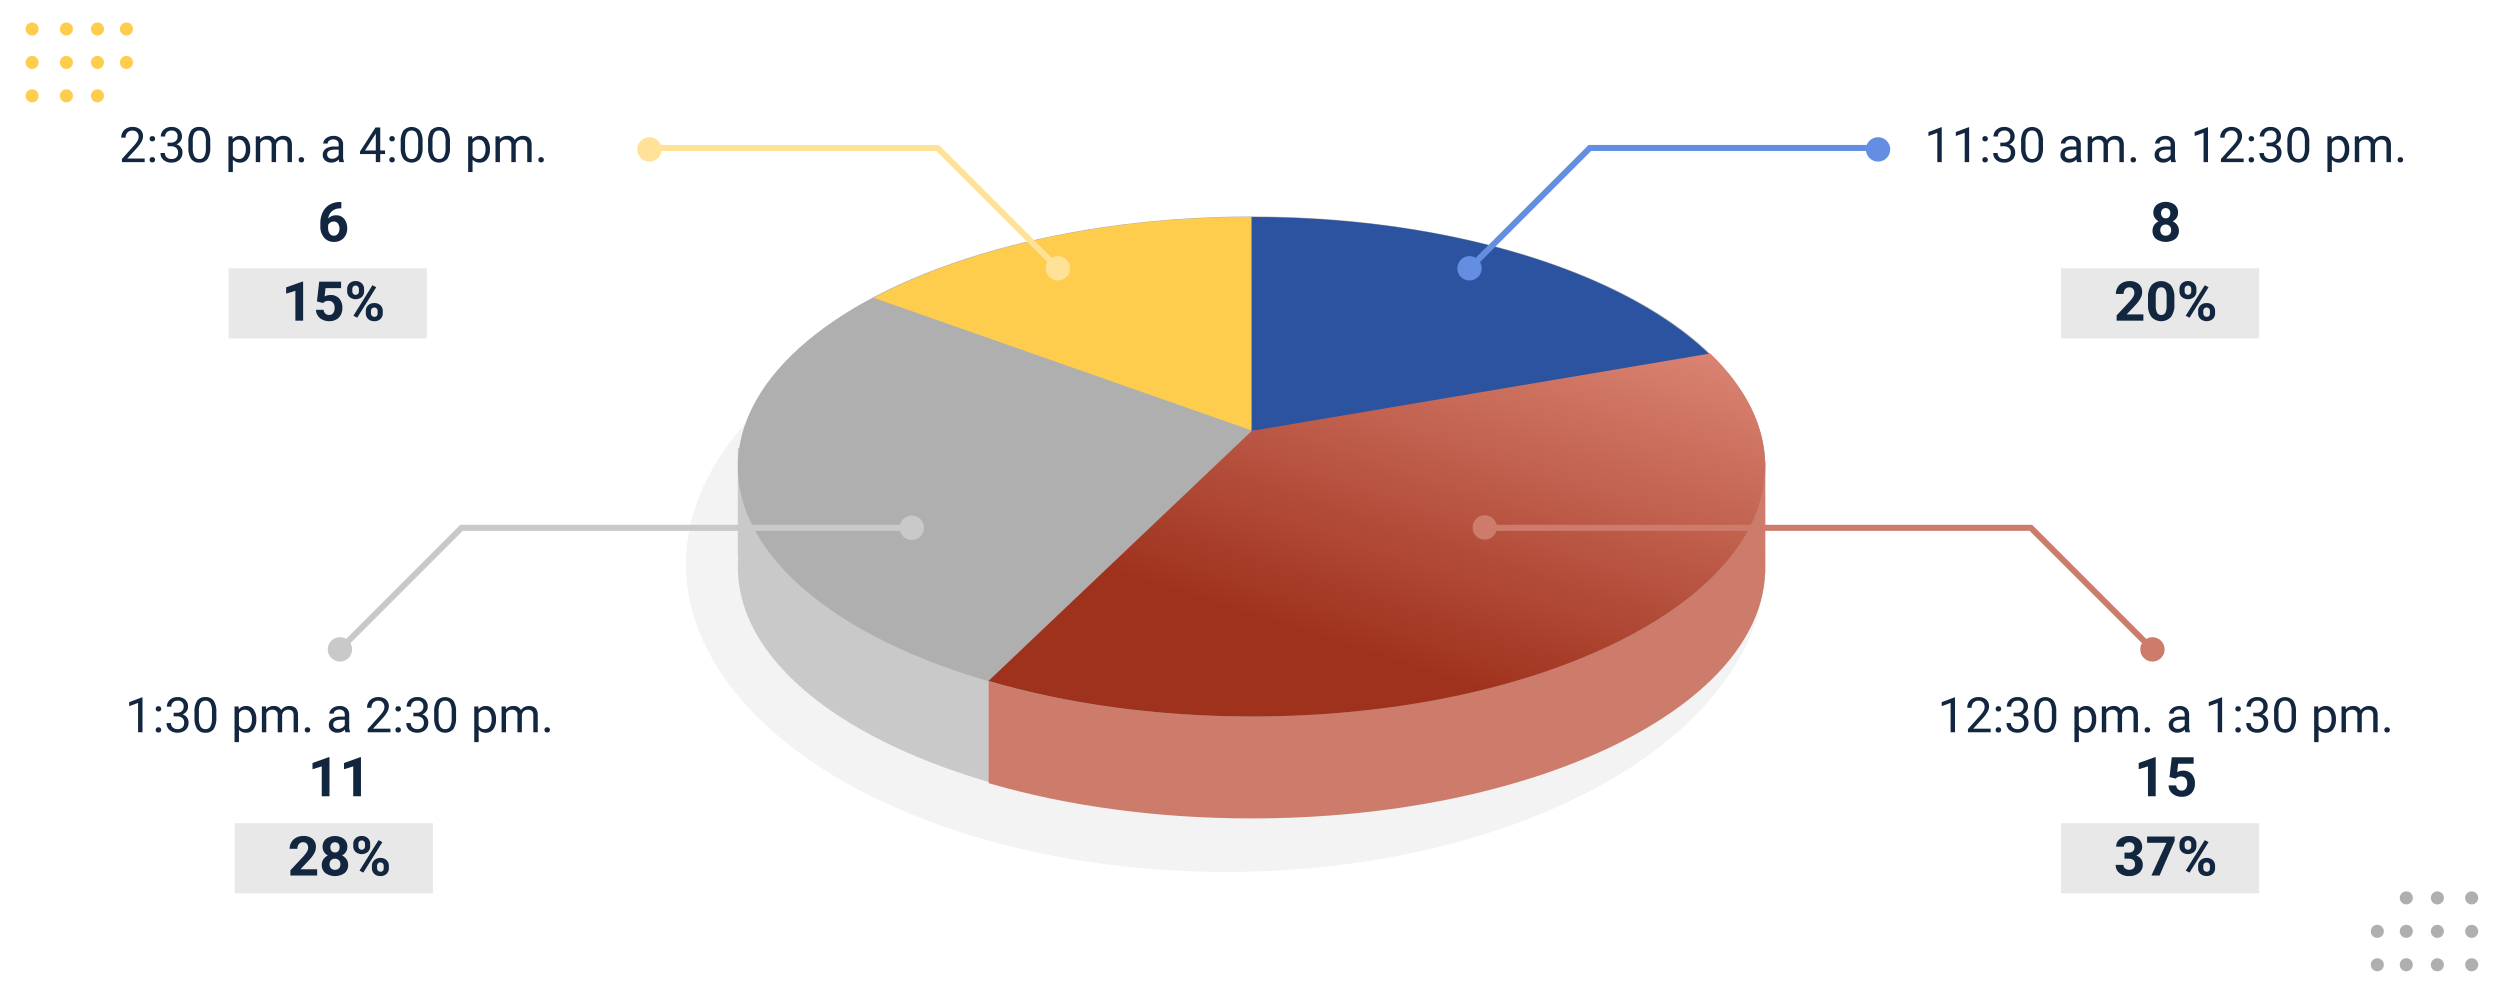 <svg xmlns="http://www.w3.org/2000/svg" xmlns:xlink="http://www.w3.org/1999/xlink" width="820" height="325" viewBox="0 0 820 325">
  <defs>
    <linearGradient id="linear-gradient" x1="0.559" y1="0.877" x2="1.276" y2="-0.162" gradientUnits="objectBoundingBox">
      <stop offset="0" stop-color="#9f321d"/>
      <stop offset="1" stop-color="#efa091"/>
    </linearGradient>
    <clipPath id="clip-path">
      <rect id="Rectángulo_44443" data-name="Rectángulo 44443" width="748.457" height="245.707" fill="none"/>
    </clipPath>
  </defs>
  <g id="Grupo_153981" data-name="Grupo 153981" transform="translate(5554 -2541)">
    <path id="Trazado_213641" data-name="Trazado 213641" d="M0,0H820V325H0Z" transform="translate(-5554 2541)" fill="#fff"/>
    <ellipse id="Elipse_4957" data-name="Elipse 4957" cx="177" cy="101" rx="177" ry="101" transform="translate(-5329 2625)" fill="#f3f3f3"/>
    <g id="Grupo_153480" data-name="Grupo 153480" transform="translate(-1330 28.559)">
      <path id="Unión_4" data-name="Unión 4" d="M0,82q0-1.679.138-3.345L0,78.455V43.1l12.027-2.946,8.795,2.323C49.5,17.156,104.879,0,168.5,0c68.358,0,127.209,19.81,153.636,48.276l4.051-.984H337V83.624l-.034.042C335.146,128.185,260.419,164,168.5,164,75.44,164,0,127.287,0,82Z" transform="translate(-3982 2616.441)" fill="#c9c9c9"/>
      <path id="Intersección_4" data-name="Intersección 4" d="M0,124.339V90.161l11.585-1.468S157.321,34.924,161.219,34.924c2.416,0,31.03-19.836,52.448-34.924,10.589,5.964,19.449,12.679,26.194,19.958l4.051-.985h10.813v36.4l-.035.042c-1.82,44.6-76.547,80.482-168.465,80.482C54.712,135.9,25.226,131.68,0,124.339Z" transform="translate(-3899.725 2644.987)" fill="#cd7c6c"/>
      <ellipse id="Elipse_4950" data-name="Elipse 4950" cx="168.5" cy="82" rx="168.5" ry="82" transform="translate(-3982 2583.441)" fill="#afafaf"/>
      <path id="Intersección_3" data-name="Intersección 3" d="M0,26.536C30.7,10.228,74.861,0,123.942,0q7.632,0,15.1.325L123.9,70Z" transform="translate(-3937.442 2583.6)" fill="#fecd4d"/>
      <path id="Intersección_2" data-name="Intersección 2" d="M0,0C75.869,0,139.982,24.444,160.79,58l-.509,1.747L.018,70.184Z" transform="translate(-3813.497 2583.6)" fill="#2c53a0"/>
      <path id="Intersección_1" data-name="Intersección 1" d="M-.046,107.365,86.32,25.34,236.691-.042c11.535,11.117,18.033,23.686,18.033,37,0,45.321-75.344,82.061-168.286,82.061C54.812,119.016,25.23,114.764-.046,107.365Z" transform="translate(-3899.725 2628.425)" fill="url(#linear-gradient)"/>
    </g>
    <circle id="Elipse_4953" data-name="Elipse 4953" cx="4" cy="4" r="4" transform="translate(-5076 2625)" fill="#648ee2"/>
    <circle id="Elipse_4954" data-name="Elipse 4954" cx="4" cy="4" r="4" transform="translate(-4942 2586)" fill="#648ee2"/>
    <circle id="Elipse_4958" data-name="Elipse 4958" cx="4" cy="4" r="4" transform="translate(-4852 2750)" fill="#cd7c6c"/>
    <circle id="Elipse_4961" data-name="Elipse 4961" cx="4" cy="4" r="4" transform="translate(-5071 2710)" fill="#cd7c6c"/>
    <circle id="Elipse_4959" data-name="Elipse 4959" cx="4" cy="4" r="4" transform="translate(-5446.5 2750)" fill="#c9c9c9"/>
    <circle id="Elipse_4960" data-name="Elipse 4960" cx="4" cy="4" r="4" transform="translate(-5258.929 2710.124)" fill="#c9c9c9"/>
    <path id="Trazado_213639" data-name="Trazado 213639" d="M-5072,2408l39.469-39.469h95.314" transform="translate(0 221)" fill="none" stroke="#648ee2" stroke-width="2"/>
    <g id="Grupo_153481" data-name="Grupo 153481" transform="translate(-5345 2586)">
      <circle id="Elipse_4955" data-name="Elipse 4955" cx="4" cy="4" r="4" transform="translate(134 39)" fill="#ffe297"/>
      <circle id="Elipse_4956" data-name="Elipse 4956" cx="4" cy="4" r="4" fill="#ffe297"/>
      <path id="Trazado_213640" data-name="Trazado 213640" d="M-4937.217,2408l-39.469-39.469H-5072" transform="translate(5075.217 -2365)" fill="none" stroke="#ffe297" stroke-width="2"/>
    </g>
    <rect id="Rectángulo_43200" data-name="Rectángulo 43200" width="65" height="23" transform="translate(-4878 2629)" fill="#e8e8e8"/>
    <rect id="Rectángulo_43202" data-name="Rectángulo 43202" width="65" height="23" transform="translate(-5479 2629)" fill="#e8e8e8"/>
    <rect id="Rectángulo_43201" data-name="Rectángulo 43201" width="65" height="23" transform="translate(-4878 2811)" fill="#e8e8e8"/>
    <rect id="Rectángulo_43203" data-name="Rectángulo 43203" width="65" height="23" transform="translate(-5477 2811)" fill="#e8e8e8"/>
    <path id="Trazado_213642" data-name="Trazado 213642" d="M-4848,2562l-39.876-39.876h-180.05" transform="translate(0 192)" fill="none" stroke="#cd7c6c" stroke-width="2"/>
    <path id="Trazado_213643" data-name="Trazado 213643" d="M-5067.927,2562l39.876-39.876h147.695" transform="translate(-374.573 192)" fill="none" stroke="#c9c9c9" stroke-width="2"/>
    <g id="Grupo_153482" data-name="Grupo 153482" transform="translate(-4776.382 2833.374)">
      <g id="Grupo_80140" data-name="Grupo 80140" transform="translate(0)">
        <path id="Trazado_190753" data-name="Trazado 190753" d="M255.543,617.852a2.14,2.14,0,1,0,2.14-2.14,2.139,2.139,0,0,0-2.14,2.14" transform="translate(-224.591 -593.783)" fill="#afafaf"/>
        <path id="Trazado_190754" data-name="Trazado 190754" d="M275.279,617.852a2.14,2.14,0,1,0,2.14-2.14,2.139,2.139,0,0,0-2.14,2.14" transform="translate(-255.584 -593.783)" fill="#afafaf"/>
        <path id="Trazado_190755" data-name="Trazado 190755" d="M293.144,617.852a2.14,2.14,0,1,0,2.14-2.14,2.139,2.139,0,0,0-2.14,2.14" transform="translate(-283.639 -593.783)" fill="#afafaf"/>
        <path id="Trazado_190756" data-name="Trazado 190756" d="M309.808,617.852a2.14,2.14,0,1,0,2.14-2.14,2.139,2.139,0,0,0-2.14,2.14" transform="translate(-309.808 -593.783)" fill="#afafaf"/>
        <path id="Trazado_190757" data-name="Trazado 190757" d="M309.808,598.629a2.14,2.14,0,1,0,2.14-2.14,2.139,2.139,0,0,0-2.14,2.14" transform="translate(-309.808 -585.524)" fill="#afafaf"/>
        <path id="Trazado_190758" data-name="Trazado 190758" d="M255.543,598.629a2.14,2.14,0,1,0,2.14-2.14,2.139,2.139,0,0,0-2.14,2.14" transform="translate(-224.591 -585.524)" fill="#afafaf"/>
        <path id="Trazado_190759" data-name="Trazado 190759" d="M255.543,579.406a2.14,2.14,0,1,0,2.14-2.14,2.139,2.139,0,0,0-2.14,2.14" transform="translate(-224.591 -577.266)" fill="#afafaf"/>
        <path id="Trazado_190760" data-name="Trazado 190760" d="M275.279,598.629a2.14,2.14,0,1,0,2.14-2.14,2.139,2.139,0,0,0-2.14,2.14" transform="translate(-255.584 -585.524)" fill="#afafaf"/>
        <path id="Trazado_190761" data-name="Trazado 190761" d="M275.279,579.406a2.14,2.14,0,1,0,2.14-2.14,2.139,2.139,0,0,0-2.14,2.14" transform="translate(-255.584 -577.266)" fill="#afafaf"/>
        <path id="Trazado_190762" data-name="Trazado 190762" d="M293.144,598.629a2.14,2.14,0,1,0,2.14-2.14,2.139,2.139,0,0,0-2.14,2.14" transform="translate(-283.639 -585.524)" fill="#afafaf"/>
        <path id="Trazado_190763" data-name="Trazado 190763" d="M293.144,579.406a2.14,2.14,0,1,0,2.14-2.14,2.139,2.139,0,0,0-2.14,2.14" transform="translate(-283.639 -577.266)" fill="#afafaf"/>
      </g>
    </g>
    <g id="Grupo_153483" data-name="Grupo 153483" transform="translate(-5510.384 2574.583) rotate(180)">
      <g id="Grupo_80140-2" data-name="Grupo 80140" transform="translate(0)">
        <path id="Trazado_190753-2" data-name="Trazado 190753" d="M255.543,617.852a2.14,2.14,0,1,0,2.14-2.14,2.139,2.139,0,0,0-2.14,2.14" transform="translate(-224.591 -593.783)" fill="#fecd4d"/>
        <path id="Trazado_190754-2" data-name="Trazado 190754" d="M275.279,617.852a2.14,2.14,0,1,0,2.14-2.14,2.139,2.139,0,0,0-2.14,2.14" transform="translate(-255.584 -593.783)" fill="#fecd4d"/>
        <path id="Trazado_190755-2" data-name="Trazado 190755" d="M293.144,617.852a2.14,2.14,0,1,0,2.14-2.14,2.139,2.139,0,0,0-2.14,2.14" transform="translate(-283.639 -593.783)" fill="#fecd4d"/>
        <path id="Trazado_190756-2" data-name="Trazado 190756" d="M309.808,617.852a2.14,2.14,0,1,0,2.14-2.14,2.139,2.139,0,0,0-2.14,2.14" transform="translate(-309.808 -593.783)" fill="#fecd4d"/>
        <path id="Trazado_190757-2" data-name="Trazado 190757" d="M309.808,598.629a2.14,2.14,0,1,0,2.14-2.14,2.139,2.139,0,0,0-2.14,2.14" transform="translate(-309.808 -585.524)" fill="#fecd4d"/>
        <path id="Trazado_190758-2" data-name="Trazado 190758" d="M255.543,598.629a2.14,2.14,0,1,0,2.14-2.14,2.139,2.139,0,0,0-2.14,2.14" transform="translate(-224.591 -585.524)" fill="#fecd4d"/>
        <path id="Trazado_190759-2" data-name="Trazado 190759" d="M255.543,579.406a2.14,2.14,0,1,0,2.14-2.14,2.139,2.139,0,0,0-2.14,2.14" transform="translate(-224.591 -577.266)" fill="#fecd4d"/>
        <path id="Trazado_190760-2" data-name="Trazado 190760" d="M275.279,598.629a2.14,2.14,0,1,0,2.14-2.14,2.139,2.139,0,0,0-2.14,2.14" transform="translate(-255.584 -585.524)" fill="#fecd4d"/>
        <path id="Trazado_190761-2" data-name="Trazado 190761" d="M275.279,579.406a2.14,2.14,0,1,0,2.14-2.14,2.139,2.139,0,0,0-2.14,2.14" transform="translate(-255.584 -577.266)" fill="#fecd4d"/>
        <path id="Trazado_190762-2" data-name="Trazado 190762" d="M293.144,598.629a2.14,2.14,0,1,0,2.14-2.14,2.139,2.139,0,0,0-2.14,2.14" transform="translate(-283.639 -585.524)" fill="#fecd4d"/>
        <path id="Trazado_190763-2" data-name="Trazado 190763" d="M293.144,579.406a2.14,2.14,0,1,0,2.14-2.14,2.139,2.139,0,0,0-2.14,2.14" transform="translate(-283.639 -577.266)" fill="#fecd4d"/>
      </g>
    </g>
    <g id="Grupo_154176" data-name="Grupo 154176" transform="translate(-5514.229 2582.646)">
      <path id="Trazado_215789" data-name="Trazado 215789" d="M596.894.1l-4.141,1.554V2.969l2.914-1.07v9.633h1.454V.1Z" fill="#12263f"/>
      <path id="Trazado_215790" data-name="Trazado 215790" d="M605.879.1l-4.141,1.554V2.969l2.914-1.07v9.633h1.454V.1Z" fill="#12263f"/>
      <g id="Grupo_154177" data-name="Grupo 154177">
        <g id="Grupo_154176-2" data-name="Grupo 154176" clip-path="url(#clip-path)">
          <path id="Trazado_215791" data-name="Trazado 215791" d="M610.441,10.773a.9.9,0,0,1,.223-.625.847.847,0,0,1,.668-.25.873.873,0,0,1,.676.25.89.89,0,0,1,.23.625.841.841,0,0,1-.23.6.892.892,0,0,1-.676.242.864.864,0,0,1-.668-.242.853.853,0,0,1-.223-.6m.008-6.9a.9.9,0,0,1,.223-.625A.847.847,0,0,1,611.34,3a.871.871,0,0,1,.675.25.886.886,0,0,1,.231.625.841.841,0,0,1-.231.6.89.89,0,0,1-.675.242.864.864,0,0,1-.668-.242.856.856,0,0,1-.223-.6" fill="#12263f"/>
          <path id="Trazado_215792" data-name="Trazado 215792" d="M616.316,5.141H617.4a2.386,2.386,0,0,0,1.609-.539,1.8,1.8,0,0,0,.586-1.414,1.764,1.764,0,0,0-1.992-2,2.074,2.074,0,0,0-1.5.535,1.873,1.873,0,0,0-.559,1.418H614.1a2.9,2.9,0,0,1,.988-2.246A3.6,3.6,0,0,1,617.6,0a3.564,3.564,0,0,1,2.524.852,3.075,3.075,0,0,1,.914,2.367,2.5,2.5,0,0,1-.481,1.438A2.913,2.913,0,0,1,619.254,5.7a2.8,2.8,0,0,1,1.449.984,2.736,2.736,0,0,1,.511,1.68,3.1,3.1,0,0,1-1,2.429,3.745,3.745,0,0,1-2.6.9,3.845,3.845,0,0,1-2.606-.867,2.877,2.877,0,0,1-1-2.289h1.454a1.858,1.858,0,0,0,.586,1.437,2.229,2.229,0,0,0,1.57.539,2.184,2.184,0,0,0,1.6-.547,2.1,2.1,0,0,0,.555-1.57,1.912,1.912,0,0,0-.609-1.523,2.647,2.647,0,0,0-1.758-.547h-1.086Z" fill="#12263f"/>
          <path id="Trazado_215793" data-name="Trazado 215793" d="M630.332,6.68a6.612,6.612,0,0,1-.867,3.773,3.6,3.6,0,0,1-5.406.027,6.267,6.267,0,0,1-.906-3.6V4.945a6.461,6.461,0,0,1,.867-3.726,3.668,3.668,0,0,1,5.422-.043,6.233,6.233,0,0,1,.89,3.629ZM628.887,4.7a5.293,5.293,0,0,0-.516-2.676,1.774,1.774,0,0,0-1.632-.84,1.754,1.754,0,0,0-1.618.836,5.187,5.187,0,0,0-.523,2.571V6.906a5.389,5.389,0,0,0,.535,2.723,1.772,1.772,0,0,0,1.621.879,1.75,1.75,0,0,0,1.59-.828,5.185,5.185,0,0,0,.543-2.61Z" fill="#12263f"/>
          <path id="Trazado_215794" data-name="Trazado 215794" d="M641.511,11.532a3.052,3.052,0,0,1-.2-.891,3.223,3.223,0,0,1-2.406,1.047,2.987,2.987,0,0,1-2.051-.707,2.29,2.29,0,0,1-.8-1.793,2.391,2.391,0,0,1,1-2.051,4.734,4.734,0,0,1,2.825-.73h1.406V5.743a1.627,1.627,0,0,0-.453-1.208,1.822,1.822,0,0,0-1.336-.449,2.1,2.1,0,0,0-1.3.391,1.15,1.15,0,0,0-.523.945h-1.454a1.99,1.99,0,0,1,.45-1.222,3.06,3.06,0,0,1,1.218-.934,4.088,4.088,0,0,1,1.692-.344,3.338,3.338,0,0,1,2.289.731,2.631,2.631,0,0,1,.859,2.011V9.555a4.756,4.756,0,0,0,.3,1.852v.125Zm-2.4-1.1a2.534,2.534,0,0,0,1.289-.352,2.13,2.13,0,0,0,.883-.914V7.43h-1.133q-2.655,0-2.656,1.555a1.315,1.315,0,0,0,.453,1.062,1.742,1.742,0,0,0,1.164.383" fill="#12263f"/>
          <path id="Trazado_215795" data-name="Trazado 215795" d="M646.356,3.078l.038.937A3.126,3.126,0,0,1,648.9,2.922a2.418,2.418,0,0,1,2.414,1.359,3.194,3.194,0,0,1,1.1-.984,3.245,3.245,0,0,1,1.6-.375q2.784,0,2.828,2.945v5.664h-1.445V5.953a1.944,1.944,0,0,0-.413-1.355,1.822,1.822,0,0,0-1.392-.45,1.92,1.92,0,0,0-1.336.481,1.956,1.956,0,0,0-.617,1.293v5.609h-1.453V5.992a1.612,1.612,0,0,0-1.8-1.844,1.934,1.934,0,0,0-1.945,1.211v6.172h-1.444V3.078Z" fill="#12263f"/>
          <path id="Trazado_215796" data-name="Trazado 215796" d="M659.051,10.773a.9.9,0,0,1,.223-.625.847.847,0,0,1,.668-.25.871.871,0,0,1,.675.25.886.886,0,0,1,.231.625.841.841,0,0,1-.231.6.89.89,0,0,1-.675.242.8.8,0,0,1-.891-.844" fill="#12263f"/>
          <path id="Trazado_215797" data-name="Trazado 215797" d="M672.41,11.532a3.054,3.054,0,0,1-.2-.891,3.223,3.223,0,0,1-2.406,1.047,2.987,2.987,0,0,1-2.051-.707,2.29,2.29,0,0,1-.8-1.793,2.391,2.391,0,0,1,1-2.051,4.734,4.734,0,0,1,2.825-.73h1.406V5.743a1.627,1.627,0,0,0-.453-1.208,1.822,1.822,0,0,0-1.336-.449,2.1,2.1,0,0,0-1.3.391,1.15,1.15,0,0,0-.523.945h-1.454a1.99,1.99,0,0,1,.45-1.222,3.06,3.06,0,0,1,1.218-.934,4.088,4.088,0,0,1,1.692-.344,3.338,3.338,0,0,1,2.289.731,2.631,2.631,0,0,1,.859,2.011V9.555a4.756,4.756,0,0,0,.3,1.852v.125Zm-2.4-1.1a2.534,2.534,0,0,0,1.289-.352,2.131,2.131,0,0,0,.883-.914V7.43h-1.133q-2.655,0-2.656,1.555a1.315,1.315,0,0,0,.453,1.062,1.742,1.742,0,0,0,1.164.383" fill="#12263f"/>
          <path id="Trazado_215798" data-name="Trazado 215798" d="M684.457,11.531H683V1.9l-2.914,1.07V1.656L684.23.1h.227Z" fill="#12263f"/>
          <path id="Trazado_215799" data-name="Trazado 215799" d="M696.144,11.531h-7.453V10.492l3.937-4.375A9.338,9.338,0,0,0,693.835,4.5a2.687,2.687,0,0,0,.332-1.286,2.035,2.035,0,0,0-.539-1.46,1.884,1.884,0,0,0-1.437-.571,2.229,2.229,0,0,0-1.676.614,2.343,2.343,0,0,0-.6,1.707h-1.445a3.356,3.356,0,0,1,1.012-2.54A3.755,3.755,0,0,1,692.191,0,3.6,3.6,0,0,1,694.7.832a2.839,2.839,0,0,1,.922,2.215q0,1.68-2.141,4l-3.047,3.3h5.711Z" fill="#12263f"/>
          <path id="Trazado_215800" data-name="Trazado 215800" d="M697.777,10.773a.9.9,0,0,1,.223-.625.847.847,0,0,1,.668-.25.873.873,0,0,1,.676.25.89.89,0,0,1,.23.625.841.841,0,0,1-.23.6.892.892,0,0,1-.676.242.864.864,0,0,1-.668-.242.853.853,0,0,1-.223-.6m.008-6.9a.9.9,0,0,1,.223-.625.847.847,0,0,1,.668-.25.871.871,0,0,1,.675.25.886.886,0,0,1,.231.625.841.841,0,0,1-.231.6.89.89,0,0,1-.675.242.864.864,0,0,1-.668-.242.856.856,0,0,1-.223-.6" fill="#12263f"/>
          <path id="Trazado_215801" data-name="Trazado 215801" d="M703.652,5.141h1.086a2.386,2.386,0,0,0,1.609-.539,1.8,1.8,0,0,0,.586-1.414,1.764,1.764,0,0,0-1.992-2,2.074,2.074,0,0,0-1.5.535,1.873,1.873,0,0,0-.559,1.418h-1.445a2.9,2.9,0,0,1,.988-2.246A3.6,3.6,0,0,1,704.941,0a3.564,3.564,0,0,1,2.524.852,3.075,3.075,0,0,1,.914,2.367,2.5,2.5,0,0,1-.481,1.438A2.913,2.913,0,0,1,706.59,5.7a2.8,2.8,0,0,1,1.449.984,2.736,2.736,0,0,1,.511,1.68,3.1,3.1,0,0,1-1,2.429,3.745,3.745,0,0,1-2.6.9,3.845,3.845,0,0,1-2.606-.867,2.877,2.877,0,0,1-1-2.289h1.454a1.857,1.857,0,0,0,.586,1.437,2.229,2.229,0,0,0,1.57.539,2.184,2.184,0,0,0,1.6-.547,2.1,2.1,0,0,0,.555-1.57,1.912,1.912,0,0,0-.609-1.523,2.647,2.647,0,0,0-1.758-.547h-1.086Z" fill="#12263f"/>
          <path id="Trazado_215802" data-name="Trazado 215802" d="M717.668,6.68a6.611,6.611,0,0,1-.867,3.773,3.6,3.6,0,0,1-5.406.027,6.267,6.267,0,0,1-.906-3.6V4.945a6.461,6.461,0,0,1,.867-3.726,3.668,3.668,0,0,1,5.422-.043,6.233,6.233,0,0,1,.89,3.629ZM716.223,4.7a5.293,5.293,0,0,0-.516-2.676,1.774,1.774,0,0,0-1.632-.84,1.754,1.754,0,0,0-1.618.836,5.187,5.187,0,0,0-.523,2.571V6.906a5.389,5.389,0,0,0,.535,2.723,1.772,1.772,0,0,0,1.621.879,1.75,1.75,0,0,0,1.59-.828,5.185,5.185,0,0,0,.543-2.61Z" fill="#12263f"/>
          <path id="Trazado_215803" data-name="Trazado 215803" d="M730.769,7.4a5.058,5.058,0,0,1-.883,3.109,2.827,2.827,0,0,1-2.39,1.18,3.1,3.1,0,0,1-2.422-.976v4.07h-1.445V3.078h1.32l.07.937a2.979,2.979,0,0,1,2.453-1.093,2.882,2.882,0,0,1,2.411,1.148,5.125,5.125,0,0,1,.886,3.195Zm-1.445-.164a3.738,3.738,0,0,0-.609-2.258,1.965,1.965,0,0,0-1.672-.828,2.125,2.125,0,0,0-1.969,1.164V9.351a2.129,2.129,0,0,0,1.984,1.156,1.953,1.953,0,0,0,1.653-.824,4.077,4.077,0,0,0,.613-2.449" fill="#12263f"/>
          <path id="Trazado_215804" data-name="Trazado 215804" d="M733.965,3.078l.039.937a3.122,3.122,0,0,1,2.508-1.093,2.417,2.417,0,0,1,2.414,1.359,3.2,3.2,0,0,1,1.1-.984,3.24,3.24,0,0,1,1.6-.375q2.783,0,2.828,2.945v5.664H743V5.953A1.939,1.939,0,0,0,742.59,4.6a1.821,1.821,0,0,0-1.391-.45,1.916,1.916,0,0,0-1.336.481,1.952,1.952,0,0,0-.617,1.293v5.609h-1.453V5.992a1.613,1.613,0,0,0-1.805-1.844,1.934,1.934,0,0,0-1.945,1.211v6.172H732.6V3.078Z" fill="#12263f"/>
          <path id="Trazado_215805" data-name="Trazado 215805" d="M746.66,10.773a.9.9,0,0,1,.223-.625.847.847,0,0,1,.668-.25.871.871,0,0,1,.675.25.886.886,0,0,1,.231.625.841.841,0,0,1-.231.6.89.89,0,0,1-.675.242.8.8,0,0,1-.891-.844" fill="#12263f"/>
        </g>
      </g>
      <path id="Trazado_215806" data-name="Trazado 215806" d="M601.476,198.531h-1.453V188.9l-2.914,1.07v-1.312l4.14-1.555h.227Z" fill="#12263f"/>
      <g id="Grupo_154179" data-name="Grupo 154179">
        <g id="Grupo_154178" data-name="Grupo 154178" clip-path="url(#clip-path)">
          <path id="Trazado_215807" data-name="Trazado 215807" d="M613.163,198.531H605.71v-1.039l3.937-4.375a9.233,9.233,0,0,0,1.207-1.613,2.687,2.687,0,0,0,.332-1.286,2.035,2.035,0,0,0-.539-1.46,1.884,1.884,0,0,0-1.437-.571,2.229,2.229,0,0,0-1.676.614,2.343,2.343,0,0,0-.6,1.707h-1.445a3.359,3.359,0,0,1,1.012-2.54A3.755,3.755,0,0,1,609.21,187a3.6,3.6,0,0,1,2.508.832,2.836,2.836,0,0,1,.922,2.215q0,1.68-2.141,4l-3.047,3.3h5.711Z" fill="#12263f"/>
          <path id="Trazado_215808" data-name="Trazado 215808" d="M614.8,197.773a.9.9,0,0,1,.223-.625.847.847,0,0,1,.668-.25.873.873,0,0,1,.676.25.885.885,0,0,1,.23.625.836.836,0,0,1-.23.6.892.892,0,0,1-.676.242.864.864,0,0,1-.668-.242.853.853,0,0,1-.223-.6m.008-6.9a.9.9,0,0,1,.223-.625.847.847,0,0,1,.668-.25.871.871,0,0,1,.675.25.882.882,0,0,1,.231.625.836.836,0,0,1-.231.6.89.89,0,0,1-.675.242.8.8,0,0,1-.891-.844" fill="#12263f"/>
          <path id="Trazado_215809" data-name="Trazado 215809" d="M620.671,192.141h1.086a2.386,2.386,0,0,0,1.609-.539,1.8,1.8,0,0,0,.586-1.414,1.764,1.764,0,0,0-1.992-2,2.076,2.076,0,0,0-1.5.535,1.873,1.873,0,0,0-.559,1.418H618.46a2.9,2.9,0,0,1,.988-2.246,3.6,3.6,0,0,1,2.512-.9,3.563,3.563,0,0,1,2.524.852,3.075,3.075,0,0,1,.914,2.367,2.5,2.5,0,0,1-.481,1.438,2.907,2.907,0,0,1-1.308,1.039,2.8,2.8,0,0,1,1.449.984,2.729,2.729,0,0,1,.511,1.68,3.1,3.1,0,0,1-1,2.429,3.742,3.742,0,0,1-2.6.9,3.846,3.846,0,0,1-2.606-.867,2.877,2.877,0,0,1-1-2.289h1.454a1.858,1.858,0,0,0,.586,1.437,2.229,2.229,0,0,0,1.57.539,2.182,2.182,0,0,0,1.6-.547,2.1,2.1,0,0,0,.555-1.57,1.912,1.912,0,0,0-.609-1.523,2.648,2.648,0,0,0-1.758-.547h-1.086Z" fill="#12263f"/>
          <path id="Trazado_215810" data-name="Trazado 215810" d="M634.686,193.68a6.611,6.611,0,0,1-.867,3.773,3.6,3.6,0,0,1-5.406.027,6.275,6.275,0,0,1-.906-3.6v-1.93a6.461,6.461,0,0,1,.867-3.726,3.668,3.668,0,0,1,5.422-.043,6.233,6.233,0,0,1,.89,3.629Zm-1.445-1.977a5.294,5.294,0,0,0-.516-2.676,1.774,1.774,0,0,0-1.632-.84,1.754,1.754,0,0,0-1.618.836,5.187,5.187,0,0,0-.523,2.571v2.312a5.389,5.389,0,0,0,.535,2.723,1.774,1.774,0,0,0,1.621.879,1.749,1.749,0,0,0,1.59-.828,5.185,5.185,0,0,0,.543-2.61Z" fill="#12263f"/>
          <path id="Trazado_215811" data-name="Trazado 215811" d="M647.788,194.4a5.058,5.058,0,0,1-.883,3.109,2.824,2.824,0,0,1-2.39,1.18,3.1,3.1,0,0,1-2.422-.976v4.07h-1.445v-11.7h1.32l.07.937a2.979,2.979,0,0,1,2.453-1.093,2.882,2.882,0,0,1,2.411,1.148,5.119,5.119,0,0,1,.886,3.195Zm-1.445-.164a3.737,3.737,0,0,0-.609-2.258,1.963,1.963,0,0,0-1.672-.828,2.125,2.125,0,0,0-1.969,1.164v4.039a2.129,2.129,0,0,0,1.984,1.156,1.951,1.951,0,0,0,1.653-.824,4.077,4.077,0,0,0,.613-2.449" fill="#12263f"/>
          <path id="Trazado_215812" data-name="Trazado 215812" d="M650.983,190.078l.039.937a3.123,3.123,0,0,1,2.508-1.093,2.417,2.417,0,0,1,2.414,1.359,3.2,3.2,0,0,1,1.1-.984,3.242,3.242,0,0,1,1.6-.375q2.783,0,2.828,2.945v5.664h-1.445v-5.578a1.939,1.939,0,0,0-.414-1.355,1.819,1.819,0,0,0-1.391-.45,1.916,1.916,0,0,0-1.336.481,1.956,1.956,0,0,0-.617,1.293v5.609h-1.453v-5.539a1.613,1.613,0,0,0-1.8-1.844,1.936,1.936,0,0,0-1.945,1.211v6.172h-1.445v-8.453Z" fill="#12263f"/>
          <path id="Trazado_215813" data-name="Trazado 215813" d="M663.679,197.773a.9.9,0,0,1,.223-.625.847.847,0,0,1,.668-.25.871.871,0,0,1,.675.25.882.882,0,0,1,.231.625.836.836,0,0,1-.231.6.89.89,0,0,1-.675.242.8.8,0,0,1-.891-.844" fill="#12263f"/>
          <path id="Trazado_215814" data-name="Trazado 215814" d="M677.038,198.532a3.085,3.085,0,0,1-.2-.891,3.223,3.223,0,0,1-2.406,1.047,2.987,2.987,0,0,1-2.051-.707,2.293,2.293,0,0,1-.8-1.793,2.391,2.391,0,0,1,1-2.051,4.738,4.738,0,0,1,2.825-.73h1.406v-.664a1.627,1.627,0,0,0-.453-1.208,1.822,1.822,0,0,0-1.336-.449,2.106,2.106,0,0,0-1.3.391,1.15,1.15,0,0,0-.523.945h-1.454a2,2,0,0,1,.45-1.222,3.06,3.06,0,0,1,1.218-.934,4.092,4.092,0,0,1,1.692-.344,3.336,3.336,0,0,1,2.289.731,2.628,2.628,0,0,1,.859,2.011v3.891a4.775,4.775,0,0,0,.3,1.852v.125Zm-2.4-1.1a2.534,2.534,0,0,0,1.289-.352,2.125,2.125,0,0,0,.883-.914V194.43h-1.133q-2.655,0-2.656,1.555a1.315,1.315,0,0,0,.453,1.062,1.744,1.744,0,0,0,1.164.383" fill="#12263f"/>
          <path id="Trazado_215815" data-name="Trazado 215815" d="M689.085,198.531h-1.453V188.9l-2.914,1.07v-1.312l4.14-1.555h.227Z" fill="#12263f"/>
          <path id="Trazado_215816" data-name="Trazado 215816" d="M693.421,197.773a.9.9,0,0,1,.223-.625.847.847,0,0,1,.668-.25.873.873,0,0,1,.676.25.885.885,0,0,1,.23.625.836.836,0,0,1-.23.6.892.892,0,0,1-.676.242.864.864,0,0,1-.668-.242.853.853,0,0,1-.223-.6m.008-6.9a.9.9,0,0,1,.223-.625.847.847,0,0,1,.668-.25.871.871,0,0,1,.675.25.882.882,0,0,1,.231.625.836.836,0,0,1-.231.6.89.89,0,0,1-.675.242.8.8,0,0,1-.891-.844" fill="#12263f"/>
          <path id="Trazado_215817" data-name="Trazado 215817" d="M699.3,192.141h1.086a2.386,2.386,0,0,0,1.609-.539,1.8,1.8,0,0,0,.586-1.414,1.764,1.764,0,0,0-1.992-2,2.076,2.076,0,0,0-1.5.535,1.873,1.873,0,0,0-.559,1.418h-1.445a2.9,2.9,0,0,1,.988-2.246,3.6,3.6,0,0,1,2.512-.9,3.563,3.563,0,0,1,2.524.852,3.075,3.075,0,0,1,.914,2.367,2.5,2.5,0,0,1-.481,1.438,2.907,2.907,0,0,1-1.308,1.039,2.8,2.8,0,0,1,1.449.984,2.729,2.729,0,0,1,.511,1.68,3.1,3.1,0,0,1-1,2.429,3.742,3.742,0,0,1-2.6.9,3.846,3.846,0,0,1-2.606-.867,2.877,2.877,0,0,1-1-2.289h1.454a1.858,1.858,0,0,0,.586,1.437,2.229,2.229,0,0,0,1.57.539,2.182,2.182,0,0,0,1.6-.547,2.1,2.1,0,0,0,.555-1.57,1.912,1.912,0,0,0-.609-1.523,2.648,2.648,0,0,0-1.758-.547H699.3Z" fill="#12263f"/>
          <path id="Trazado_215818" data-name="Trazado 215818" d="M713.311,193.68a6.611,6.611,0,0,1-.867,3.773,3.6,3.6,0,0,1-5.406.027,6.275,6.275,0,0,1-.906-3.6v-1.93a6.461,6.461,0,0,1,.867-3.726,3.668,3.668,0,0,1,5.422-.043,6.233,6.233,0,0,1,.89,3.629Zm-1.445-1.977a5.294,5.294,0,0,0-.516-2.676,1.774,1.774,0,0,0-1.632-.84,1.754,1.754,0,0,0-1.618.836,5.187,5.187,0,0,0-.523,2.571v2.312a5.389,5.389,0,0,0,.535,2.723,1.774,1.774,0,0,0,1.621.879,1.749,1.749,0,0,0,1.59-.828,5.185,5.185,0,0,0,.543-2.61Z" fill="#12263f"/>
          <path id="Trazado_215819" data-name="Trazado 215819" d="M726.413,194.4a5.058,5.058,0,0,1-.883,3.109,2.824,2.824,0,0,1-2.39,1.18,3.1,3.1,0,0,1-2.422-.976v4.07h-1.445v-11.7h1.32l.07.937a2.979,2.979,0,0,1,2.453-1.093,2.882,2.882,0,0,1,2.411,1.148,5.119,5.119,0,0,1,.886,3.195Zm-1.445-.164a3.737,3.737,0,0,0-.609-2.258,1.963,1.963,0,0,0-1.672-.828,2.125,2.125,0,0,0-1.969,1.164v4.039a2.129,2.129,0,0,0,1.984,1.156,1.951,1.951,0,0,0,1.653-.824,4.077,4.077,0,0,0,.613-2.449" fill="#12263f"/>
          <path id="Trazado_215820" data-name="Trazado 215820" d="M729.608,190.078l.039.937a3.123,3.123,0,0,1,2.508-1.093,2.417,2.417,0,0,1,2.414,1.359,3.2,3.2,0,0,1,1.1-.984,3.242,3.242,0,0,1,1.6-.375q2.783,0,2.828,2.945v5.664h-1.445v-5.578a1.939,1.939,0,0,0-.414-1.355,1.819,1.819,0,0,0-1.391-.45,1.916,1.916,0,0,0-1.336.481,1.956,1.956,0,0,0-.617,1.293v5.609h-1.453v-5.539a1.613,1.613,0,0,0-1.8-1.844,1.936,1.936,0,0,0-1.945,1.211v6.172h-1.445v-8.453Z" fill="#12263f"/>
          <path id="Trazado_215821" data-name="Trazado 215821" d="M742.3,197.773a.9.9,0,0,1,.223-.625.847.847,0,0,1,.668-.25.871.871,0,0,1,.675.25.882.882,0,0,1,.231.625.836.836,0,0,1-.231.6.89.89,0,0,1-.675.242.8.8,0,0,1-.891-.844" fill="#12263f"/>
        </g>
      </g>
      <path id="Trazado_215822" data-name="Trazado 215822" d="M6.969,198.531H5.516V188.9L2.6,189.968v-1.312l4.14-1.555h.227Z" fill="#12263f"/>
      <g id="Grupo_154181" data-name="Grupo 154181">
        <g id="Grupo_154180" data-name="Grupo 154180" clip-path="url(#clip-path)">
          <path id="Trazado_215823" data-name="Trazado 215823" d="M11.3,197.773a.9.9,0,0,1,.223-.625.847.847,0,0,1,.668-.25.877.877,0,0,1,.677.25.894.894,0,0,1,.229.625.844.844,0,0,1-.229.6.9.9,0,0,1-.677.242.864.864,0,0,1-.668-.242.853.853,0,0,1-.223-.6m.009-6.9a.9.9,0,0,1,.222-.625A.847.847,0,0,1,12.2,190a.871.871,0,0,1,.675.25.886.886,0,0,1,.231.625.841.841,0,0,1-.231.6.89.89,0,0,1-.675.242.864.864,0,0,1-.668-.242.855.855,0,0,1-.222-.6" fill="#12263f"/>
          <path id="Trazado_215824" data-name="Trazado 215824" d="M17.18,192.141h1.086a2.386,2.386,0,0,0,1.609-.539,1.8,1.8,0,0,0,.586-1.414,1.764,1.764,0,0,0-1.992-2,2.074,2.074,0,0,0-1.5.535,1.873,1.873,0,0,0-.559,1.418H14.969a2.9,2.9,0,0,1,.988-2.246,3.6,3.6,0,0,1,2.512-.9,3.563,3.563,0,0,1,2.524.852,3.075,3.075,0,0,1,.914,2.367,2.5,2.5,0,0,1-.481,1.438,2.912,2.912,0,0,1-1.308,1.039,2.8,2.8,0,0,1,1.449.984,2.736,2.736,0,0,1,.511,1.68,3.1,3.1,0,0,1-1,2.429,3.745,3.745,0,0,1-2.6.9,3.845,3.845,0,0,1-2.606-.867,2.877,2.877,0,0,1-1-2.289h1.454a1.858,1.858,0,0,0,.586,1.437,2.229,2.229,0,0,0,1.57.539,2.184,2.184,0,0,0,1.6-.547,2.1,2.1,0,0,0,.555-1.57,1.912,1.912,0,0,0-.609-1.523,2.648,2.648,0,0,0-1.758-.547H17.18Z" fill="#12263f"/>
          <path id="Trazado_215825" data-name="Trazado 215825" d="M31.195,193.68a6.612,6.612,0,0,1-.867,3.773,3.083,3.083,0,0,1-2.711,1.234,3.1,3.1,0,0,1-2.695-1.207,6.267,6.267,0,0,1-.906-3.6v-1.93a6.461,6.461,0,0,1,.867-3.726A3.106,3.106,0,0,1,27.6,187a3.134,3.134,0,0,1,2.7,1.176,6.233,6.233,0,0,1,.89,3.629ZM29.75,191.7a5.294,5.294,0,0,0-.516-2.676,1.774,1.774,0,0,0-1.632-.84,1.753,1.753,0,0,0-1.618.836,5.187,5.187,0,0,0-.523,2.571v2.312A5.389,5.389,0,0,0,26,196.629a1.772,1.772,0,0,0,1.621.879,1.75,1.75,0,0,0,1.59-.828,5.184,5.184,0,0,0,.543-2.61Z" fill="#12263f"/>
          <path id="Trazado_215826" data-name="Trazado 215826" d="M44.3,194.4a5.057,5.057,0,0,1-.883,3.109,2.827,2.827,0,0,1-2.39,1.18,3.1,3.1,0,0,1-2.422-.976v4.07H37.157v-11.7h1.32l.07.937A2.979,2.979,0,0,1,41,189.922a2.882,2.882,0,0,1,2.411,1.148,5.125,5.125,0,0,1,.886,3.195Zm-1.445-.164a3.737,3.737,0,0,0-.609-2.258,1.965,1.965,0,0,0-1.672-.828,2.125,2.125,0,0,0-1.969,1.164v4.039a2.129,2.129,0,0,0,1.984,1.156,1.953,1.953,0,0,0,1.653-.824,4.077,4.077,0,0,0,.613-2.449" fill="#12263f"/>
          <path id="Trazado_215827" data-name="Trazado 215827" d="M47.492,190.078l.039.937a3.122,3.122,0,0,1,2.508-1.093,2.417,2.417,0,0,1,2.414,1.359,3.2,3.2,0,0,1,1.1-.984,3.24,3.24,0,0,1,1.6-.375q2.782,0,2.828,2.945v5.664H56.531v-5.578a1.939,1.939,0,0,0-.414-1.355,1.821,1.821,0,0,0-1.391-.45,1.916,1.916,0,0,0-1.336.481,1.952,1.952,0,0,0-.617,1.293v5.609H51.32v-5.539a1.613,1.613,0,0,0-1.805-1.844,1.934,1.934,0,0,0-1.945,1.211v6.172H46.125v-8.453Z" fill="#12263f"/>
          <path id="Trazado_215828" data-name="Trazado 215828" d="M60.188,197.773a.9.9,0,0,1,.222-.625.847.847,0,0,1,.668-.25.871.871,0,0,1,.675.25.886.886,0,0,1,.231.625.841.841,0,0,1-.231.6.89.89,0,0,1-.675.242.864.864,0,0,1-.668-.242.855.855,0,0,1-.222-.6" fill="#12263f"/>
          <path id="Trazado_215829" data-name="Trazado 215829" d="M73.546,198.532a3.052,3.052,0,0,1-.2-.891,3.223,3.223,0,0,1-2.406,1.047,2.987,2.987,0,0,1-2.051-.707,2.29,2.29,0,0,1-.8-1.793,2.391,2.391,0,0,1,1-2.051,4.734,4.734,0,0,1,2.825-.73H73.32v-.664a1.627,1.627,0,0,0-.453-1.208,1.822,1.822,0,0,0-1.336-.449,2.1,2.1,0,0,0-1.3.391,1.15,1.15,0,0,0-.523.945H68.257a1.99,1.99,0,0,1,.45-1.222,3.059,3.059,0,0,1,1.218-.934,4.088,4.088,0,0,1,1.692-.344,3.338,3.338,0,0,1,2.289.731,2.631,2.631,0,0,1,.859,2.011v3.891a4.756,4.756,0,0,0,.3,1.852v.125Zm-2.4-1.1a2.534,2.534,0,0,0,1.289-.352,2.13,2.13,0,0,0,.883-.914V194.43H72.187q-2.655,0-2.656,1.555a1.315,1.315,0,0,0,.453,1.062,1.742,1.742,0,0,0,1.164.383" fill="#12263f"/>
          <path id="Trazado_215830" data-name="Trazado 215830" d="M88.3,198.531H80.844v-1.039l3.937-4.375a9.338,9.338,0,0,0,1.207-1.613,2.687,2.687,0,0,0,.332-1.286,2.035,2.035,0,0,0-.539-1.46,1.884,1.884,0,0,0-1.437-.571,2.229,2.229,0,0,0-1.676.614,2.343,2.343,0,0,0-.6,1.707H80.625a3.355,3.355,0,0,1,1.012-2.54A3.755,3.755,0,0,1,84.344,187a3.6,3.6,0,0,1,2.508.832,2.839,2.839,0,0,1,.922,2.215q0,1.68-2.141,4l-3.047,3.3H88.3Z" fill="#12263f"/>
          <path id="Trazado_215831" data-name="Trazado 215831" d="M89.929,197.773a.9.9,0,0,1,.223-.625.847.847,0,0,1,.668-.25.874.874,0,0,1,.676.25.89.89,0,0,1,.23.625.841.841,0,0,1-.23.6.892.892,0,0,1-.676.242.864.864,0,0,1-.668-.242.853.853,0,0,1-.223-.6m.009-6.9a.9.9,0,0,1,.222-.625.847.847,0,0,1,.668-.25.871.871,0,0,1,.675.25.886.886,0,0,1,.231.625.841.841,0,0,1-.231.6.89.89,0,0,1-.675.242.864.864,0,0,1-.668-.242.855.855,0,0,1-.222-.6" fill="#12263f"/>
          <path id="Trazado_215832" data-name="Trazado 215832" d="M95.805,192.141h1.086A2.386,2.386,0,0,0,98.5,191.6a1.8,1.8,0,0,0,.586-1.414,1.764,1.764,0,0,0-1.992-2,2.074,2.074,0,0,0-1.5.535,1.873,1.873,0,0,0-.559,1.418H93.594a2.9,2.9,0,0,1,.988-2.246,3.6,3.6,0,0,1,2.512-.9,3.563,3.563,0,0,1,2.524.852,3.075,3.075,0,0,1,.914,2.367,2.5,2.5,0,0,1-.481,1.438,2.912,2.912,0,0,1-1.308,1.039,2.8,2.8,0,0,1,1.449.984,2.736,2.736,0,0,1,.511,1.68,3.1,3.1,0,0,1-1,2.429,3.745,3.745,0,0,1-2.6.9,3.845,3.845,0,0,1-2.606-.867,2.877,2.877,0,0,1-1-2.289h1.454a1.858,1.858,0,0,0,.586,1.437,2.229,2.229,0,0,0,1.57.539,2.184,2.184,0,0,0,1.6-.547,2.1,2.1,0,0,0,.555-1.57,1.912,1.912,0,0,0-.609-1.523,2.648,2.648,0,0,0-1.758-.547H95.805Z" fill="#12263f"/>
          <path id="Trazado_215833" data-name="Trazado 215833" d="M109.82,193.68a6.612,6.612,0,0,1-.867,3.773,3.6,3.6,0,0,1-5.406.027,6.267,6.267,0,0,1-.906-3.6v-1.93a6.461,6.461,0,0,1,.867-3.726,3.668,3.668,0,0,1,5.422-.043,6.233,6.233,0,0,1,.89,3.629Zm-1.445-1.977a5.294,5.294,0,0,0-.516-2.676,1.774,1.774,0,0,0-1.632-.84,1.753,1.753,0,0,0-1.618.836,5.187,5.187,0,0,0-.523,2.571v2.312a5.389,5.389,0,0,0,.535,2.723,1.772,1.772,0,0,0,1.621.879,1.75,1.75,0,0,0,1.59-.828,5.184,5.184,0,0,0,.543-2.61Z" fill="#12263f"/>
          <path id="Trazado_215834" data-name="Trazado 215834" d="M122.922,194.4a5.057,5.057,0,0,1-.883,3.109,2.827,2.827,0,0,1-2.39,1.18,3.1,3.1,0,0,1-2.422-.976v4.07h-1.445v-11.7h1.32l.07.937a2.979,2.979,0,0,1,2.453-1.093,2.882,2.882,0,0,1,2.411,1.148,5.125,5.125,0,0,1,.886,3.195Zm-1.445-.164a3.737,3.737,0,0,0-.609-2.258,1.965,1.965,0,0,0-1.672-.828,2.125,2.125,0,0,0-1.969,1.164v4.039a2.129,2.129,0,0,0,1.984,1.156,1.953,1.953,0,0,0,1.653-.824,4.077,4.077,0,0,0,.613-2.449" fill="#12263f"/>
          <path id="Trazado_215835" data-name="Trazado 215835" d="M126.117,190.078l.039.937a3.122,3.122,0,0,1,2.508-1.093,2.417,2.417,0,0,1,2.414,1.359,3.2,3.2,0,0,1,1.1-.984,3.24,3.24,0,0,1,1.6-.375q2.783,0,2.828,2.945v5.664h-1.445v-5.578a1.939,1.939,0,0,0-.414-1.355,1.821,1.821,0,0,0-1.391-.45,1.916,1.916,0,0,0-1.336.481,1.952,1.952,0,0,0-.617,1.293v5.609h-1.453v-5.539a1.613,1.613,0,0,0-1.805-1.844,1.934,1.934,0,0,0-1.945,1.211v6.172H124.75v-8.453Z" fill="#12263f"/>
          <path id="Trazado_215836" data-name="Trazado 215836" d="M138.813,197.773a.9.9,0,0,1,.222-.625.847.847,0,0,1,.668-.25.871.871,0,0,1,.675.25.886.886,0,0,1,.231.625.841.841,0,0,1-.231.6.89.89,0,0,1-.675.242.864.864,0,0,1-.668-.242.855.855,0,0,1-.222-.6" fill="#12263f"/>
          <path id="Trazado_215837" data-name="Trazado 215837" d="M7.672,11.531H.219V10.492L4.156,6.117A9.338,9.338,0,0,0,5.363,4.5,2.687,2.687,0,0,0,5.7,3.218a2.035,2.035,0,0,0-.539-1.46,1.884,1.884,0,0,0-1.437-.571A2.229,2.229,0,0,0,2.043,1.8a2.343,2.343,0,0,0-.6,1.707H0A3.355,3.355,0,0,1,1.012.968,3.755,3.755,0,0,1,3.719,0,3.6,3.6,0,0,1,6.227.832a2.839,2.839,0,0,1,.922,2.215q0,1.68-2.141,4l-3.047,3.3H7.672Z" fill="#12263f"/>
          <path id="Trazado_215838" data-name="Trazado 215838" d="M9.3,10.773a.9.9,0,0,1,.223-.625.847.847,0,0,1,.668-.25.877.877,0,0,1,.677.25.894.894,0,0,1,.229.625.844.844,0,0,1-.229.6.9.9,0,0,1-.677.242.864.864,0,0,1-.668-.242.853.853,0,0,1-.223-.6m.009-6.9a.9.9,0,0,1,.222-.625A.847.847,0,0,1,10.2,3a.871.871,0,0,1,.675.25.886.886,0,0,1,.231.625.841.841,0,0,1-.231.6.89.89,0,0,1-.675.242.864.864,0,0,1-.668-.242.855.855,0,0,1-.222-.6" fill="#12263f"/>
          <path id="Trazado_215839" data-name="Trazado 215839" d="M15.18,5.141h1.086A2.386,2.386,0,0,0,17.875,4.6a1.8,1.8,0,0,0,.586-1.414,1.764,1.764,0,0,0-1.992-2,2.074,2.074,0,0,0-1.5.535,1.873,1.873,0,0,0-.559,1.418H12.969A2.9,2.9,0,0,1,13.957.895,3.6,3.6,0,0,1,16.469,0a3.563,3.563,0,0,1,2.524.852,3.075,3.075,0,0,1,.914,2.367,2.5,2.5,0,0,1-.481,1.438A2.912,2.912,0,0,1,18.118,5.7a2.8,2.8,0,0,1,1.449.984,2.736,2.736,0,0,1,.511,1.68,3.1,3.1,0,0,1-1,2.429,3.745,3.745,0,0,1-2.6.9,3.845,3.845,0,0,1-2.606-.867,2.877,2.877,0,0,1-1-2.289h1.454a1.858,1.858,0,0,0,.586,1.437,2.229,2.229,0,0,0,1.57.539,2.184,2.184,0,0,0,1.6-.547,2.1,2.1,0,0,0,.555-1.57,1.912,1.912,0,0,0-.609-1.523,2.648,2.648,0,0,0-1.758-.547H15.18Z" fill="#12263f"/>
          <path id="Trazado_215840" data-name="Trazado 215840" d="M29.195,6.68a6.611,6.611,0,0,1-.867,3.773,3.083,3.083,0,0,1-2.711,1.234,3.1,3.1,0,0,1-2.695-1.207,6.267,6.267,0,0,1-.906-3.6V4.945a6.461,6.461,0,0,1,.867-3.726A3.106,3.106,0,0,1,25.6,0a3.134,3.134,0,0,1,2.7,1.176,6.233,6.233,0,0,1,.89,3.629ZM27.75,4.7a5.294,5.294,0,0,0-.516-2.676,1.774,1.774,0,0,0-1.632-.84,1.753,1.753,0,0,0-1.618.836,5.187,5.187,0,0,0-.523,2.571V6.906A5.389,5.389,0,0,0,24,9.629a1.772,1.772,0,0,0,1.621.879,1.75,1.75,0,0,0,1.59-.828,5.184,5.184,0,0,0,.543-2.61Z" fill="#12263f"/>
          <path id="Trazado_215841" data-name="Trazado 215841" d="M42.3,7.4a5.057,5.057,0,0,1-.883,3.109,2.827,2.827,0,0,1-2.39,1.18,3.1,3.1,0,0,1-2.422-.976v4.07H35.157V3.078h1.32l.07.937A2.979,2.979,0,0,1,39,2.922,2.882,2.882,0,0,1,41.411,4.07,5.125,5.125,0,0,1,42.3,7.265Zm-1.445-.164a3.737,3.737,0,0,0-.609-2.258,1.965,1.965,0,0,0-1.672-.828A2.125,2.125,0,0,0,36.6,5.312V9.351a2.129,2.129,0,0,0,1.984,1.156,1.953,1.953,0,0,0,1.653-.824,4.077,4.077,0,0,0,.613-2.449" fill="#12263f"/>
          <path id="Trazado_215842" data-name="Trazado 215842" d="M45.492,3.078l.039.937a3.122,3.122,0,0,1,2.508-1.093,2.417,2.417,0,0,1,2.414,1.359,3.2,3.2,0,0,1,1.1-.984,3.24,3.24,0,0,1,1.6-.375q2.782,0,2.828,2.945v5.664H54.531V5.953A1.939,1.939,0,0,0,54.117,4.6a1.821,1.821,0,0,0-1.391-.45,1.916,1.916,0,0,0-1.336.481,1.952,1.952,0,0,0-.617,1.293v5.609H49.32V5.992a1.613,1.613,0,0,0-1.805-1.844A1.934,1.934,0,0,0,45.57,5.359v6.172H44.125V3.078Z" fill="#12263f"/>
          <path id="Trazado_215843" data-name="Trazado 215843" d="M58.188,10.773a.9.9,0,0,1,.222-.625.847.847,0,0,1,.668-.25.871.871,0,0,1,.675.25.886.886,0,0,1,.231.625.841.841,0,0,1-.231.6.89.89,0,0,1-.675.242.864.864,0,0,1-.668-.242.855.855,0,0,1-.222-.6" fill="#12263f"/>
          <path id="Trazado_215844" data-name="Trazado 215844" d="M71.546,11.532a3.052,3.052,0,0,1-.2-.891,3.223,3.223,0,0,1-2.406,1.047,2.987,2.987,0,0,1-2.051-.707,2.29,2.29,0,0,1-.8-1.793,2.391,2.391,0,0,1,1-2.051,4.734,4.734,0,0,1,2.825-.73H71.32V5.743a1.627,1.627,0,0,0-.453-1.208,1.822,1.822,0,0,0-1.336-.449,2.1,2.1,0,0,0-1.3.391,1.15,1.15,0,0,0-.523.945H66.257a1.99,1.99,0,0,1,.45-1.222,3.06,3.06,0,0,1,1.218-.934,4.088,4.088,0,0,1,1.692-.344,3.338,3.338,0,0,1,2.289.731,2.631,2.631,0,0,1,.859,2.011V9.555a4.756,4.756,0,0,0,.3,1.852v.125Zm-2.4-1.1a2.534,2.534,0,0,0,1.289-.352,2.13,2.13,0,0,0,.883-.914V7.43H70.187q-2.655,0-2.656,1.555a1.315,1.315,0,0,0,.453,1.062,1.742,1.742,0,0,0,1.164.383" fill="#12263f"/>
          <path id="Trazado_215845" data-name="Trazado 215845" d="M84.945,7.711h1.578v1.18H84.945v2.64H83.492V8.891h-5.18V8.039L83.406.156h1.539Zm-4.992,0h3.539V2.133l-.172.312Z" fill="#12263f"/>
          <path id="Trazado_215846" data-name="Trazado 215846" d="M87.929,10.773a.9.9,0,0,1,.223-.625.847.847,0,0,1,.668-.25.873.873,0,0,1,.676.25.89.89,0,0,1,.23.625.841.841,0,0,1-.23.6.892.892,0,0,1-.676.242.864.864,0,0,1-.668-.242.853.853,0,0,1-.223-.6m.009-6.9a.9.9,0,0,1,.222-.625A.847.847,0,0,1,88.828,3a.871.871,0,0,1,.675.25.886.886,0,0,1,.231.625.841.841,0,0,1-.231.6.89.89,0,0,1-.675.242.864.864,0,0,1-.668-.242.855.855,0,0,1-.222-.6" fill="#12263f"/>
          <path id="Trazado_215847" data-name="Trazado 215847" d="M98.836,6.68a6.612,6.612,0,0,1-.867,3.773,3.6,3.6,0,0,1-5.406.027,6.267,6.267,0,0,1-.906-3.6V4.945a6.461,6.461,0,0,1,.867-3.726,3.668,3.668,0,0,1,5.422-.043,6.233,6.233,0,0,1,.89,3.629ZM97.391,4.7a5.294,5.294,0,0,0-.516-2.676,1.774,1.774,0,0,0-1.632-.84,1.753,1.753,0,0,0-1.618.836A5.187,5.187,0,0,0,93.1,4.594V6.906a5.389,5.389,0,0,0,.535,2.723,1.772,1.772,0,0,0,1.621.879,1.75,1.75,0,0,0,1.59-.828,5.184,5.184,0,0,0,.543-2.61Z" fill="#12263f"/>
          <path id="Trazado_215848" data-name="Trazado 215848" d="M107.82,6.68a6.612,6.612,0,0,1-.867,3.773,3.6,3.6,0,0,1-5.406.027,6.267,6.267,0,0,1-.906-3.6V4.945a6.461,6.461,0,0,1,.867-3.726,3.668,3.668,0,0,1,5.422-.043,6.233,6.233,0,0,1,.89,3.629ZM106.375,4.7a5.294,5.294,0,0,0-.516-2.676,1.774,1.774,0,0,0-1.632-.84,1.753,1.753,0,0,0-1.618.836,5.187,5.187,0,0,0-.523,2.571V6.906a5.389,5.389,0,0,0,.535,2.723,1.772,1.772,0,0,0,1.621.879,1.75,1.75,0,0,0,1.59-.828,5.184,5.184,0,0,0,.543-2.61Z" fill="#12263f"/>
          <path id="Trazado_215849" data-name="Trazado 215849" d="M120.922,7.4a5.057,5.057,0,0,1-.883,3.109,2.827,2.827,0,0,1-2.39,1.18,3.1,3.1,0,0,1-2.422-.976v4.07h-1.445V3.078h1.32l.07.937a2.979,2.979,0,0,1,2.453-1.093,2.882,2.882,0,0,1,2.411,1.148,5.125,5.125,0,0,1,.886,3.195Zm-1.445-.164a3.737,3.737,0,0,0-.609-2.258,1.965,1.965,0,0,0-1.672-.828,2.125,2.125,0,0,0-1.969,1.164V9.351a2.129,2.129,0,0,0,1.984,1.156,1.953,1.953,0,0,0,1.653-.824,4.077,4.077,0,0,0,.613-2.449" fill="#12263f"/>
          <path id="Trazado_215850" data-name="Trazado 215850" d="M124.117,3.078l.039.937a3.122,3.122,0,0,1,2.508-1.093,2.417,2.417,0,0,1,2.414,1.359,3.2,3.2,0,0,1,1.1-.984,3.24,3.24,0,0,1,1.6-.375q2.783,0,2.828,2.945v5.664h-1.445V5.953a1.939,1.939,0,0,0-.414-1.355,1.821,1.821,0,0,0-1.391-.45,1.916,1.916,0,0,0-1.336.481,1.952,1.952,0,0,0-.617,1.293v5.609h-1.453V5.992a1.613,1.613,0,0,0-1.805-1.844,1.934,1.934,0,0,0-1.945,1.211v6.172H122.75V3.078Z" fill="#12263f"/>
          <path id="Trazado_215851" data-name="Trazado 215851" d="M136.813,10.773a.9.9,0,0,1,.222-.625.847.847,0,0,1,.668-.25.871.871,0,0,1,.675.25.886.886,0,0,1,.231.625.841.841,0,0,1-.231.6.89.89,0,0,1-.675.242.864.864,0,0,1-.668-.242.855.855,0,0,1-.222-.6" fill="#12263f"/>
          <path id="Trazado_215852" data-name="Trazado 215852" d="M674.633,28.136a2.971,2.971,0,0,1-.466,1.652,3.344,3.344,0,0,1-1.283,1.152,3.721,3.721,0,0,1,1.477,1.234,3.174,3.174,0,0,1,.545,1.851,3.356,3.356,0,0,1-1.161,2.694,5.534,5.534,0,0,1-6.319-.005,3.347,3.347,0,0,1-1.169-2.689,3.191,3.191,0,0,1,.545-1.855,3.646,3.646,0,0,1,1.468-1.23,3.32,3.32,0,0,1-1.28-1.152,3,3,0,0,1-.46-1.652,3.319,3.319,0,0,1,1.089-2.606,5.012,5.012,0,0,1,5.919-.008,3.3,3.3,0,0,1,1.095,2.614m-2.276,5.7a1.84,1.84,0,0,0-.484-1.336,1.934,1.934,0,0,0-2.593,0,2.083,2.083,0,0,0-.008,2.658,1.982,1.982,0,0,0,2.614.018,1.838,1.838,0,0,0,.471-1.336m-.264-5.581a1.76,1.76,0,0,0-.4-1.2,1.609,1.609,0,0,0-2.223-.013,1.746,1.746,0,0,0-.4,1.213,1.833,1.833,0,0,0,.4,1.23,1.383,1.383,0,0,0,1.116.466,1.366,1.366,0,0,0,1.111-.466,1.847,1.847,0,0,0,.392-1.23" fill="#12263f"/>
          <path id="Trazado_215853" data-name="Trazado 215853" d="M72.183,24.6v2.092h-.247a4.312,4.312,0,0,0-2.773.9A3.65,3.65,0,0,0,67.9,30.008a3.457,3.457,0,0,1,2.575-1.037,3.265,3.265,0,0,1,2.655,1.194,4.8,4.8,0,0,1,.984,3.148,4.719,4.719,0,0,1-.541,2.259,3.879,3.879,0,0,1-1.529,1.573,4.442,4.442,0,0,1-2.237.561A4.151,4.151,0,0,1,66.544,36.3,5.459,5.459,0,0,1,65.3,32.548v-.915a8.205,8.205,0,0,1,.786-3.677,5.771,5.771,0,0,1,2.259-2.47,6.63,6.63,0,0,1,3.415-.883ZM69.7,31.018a2.017,2.017,0,0,0-1.116.321,1.909,1.909,0,0,0-.738.847v.77a3.435,3.435,0,0,0,.5,1.989,1.621,1.621,0,0,0,1.407.715,1.6,1.6,0,0,0,1.322-.646,3.022,3.022,0,0,0,0-3.354,1.66,1.66,0,0,0-1.371-.642" fill="#12263f"/>
        </g>
      </g>
      <path id="Trazado_215854" data-name="Trazado 215854" d="M667.3,219.531h-2.54v-9.805l-3.032.937v-2.048l5.3-1.9h.272Z" fill="#12263f"/>
      <g id="Grupo_154183" data-name="Grupo 154183">
        <g id="Grupo_154182" data-name="Grupo 154182" clip-path="url(#clip-path)">
          <path id="Trazado_215855" data-name="Trazado 215855" d="M671.834,213.238l.738-6.5h7.172v2.118h-5.089l-.316,2.751a4.028,4.028,0,0,1,1.925-.483,3.688,3.688,0,0,1,2.865,1.134,4.528,4.528,0,0,1,1.037,3.172,4.657,4.657,0,0,1-.522,2.22,3.7,3.7,0,0,1-1.5,1.52,4.673,4.673,0,0,1-2.3.541,4.965,4.965,0,0,1-2.154-.471,3.8,3.8,0,0,1-1.568-1.322,3.594,3.594,0,0,1-.611-1.943h2.513a1.874,1.874,0,0,0,.559,1.244,1.765,1.765,0,0,0,1.252.444,1.559,1.559,0,0,0,1.327-.62,2.863,2.863,0,0,0,.466-1.753,2.376,2.376,0,0,0-.536-1.67,1.967,1.967,0,0,0-1.521-.58,2.2,2.2,0,0,0-1.467.474l-.247.229Z" fill="#12263f"/>
        </g>
      </g>
      <path id="Trazado_215856" data-name="Trazado 215856" d="M68.3,219.531h-2.54v-9.805l-3.032.937v-2.048l5.3-1.9H68.3Z" fill="#12263f"/>
      <path id="Trazado_215857" data-name="Trazado 215857" d="M78.626,219.531h-2.54v-9.805l-3.032.937v-2.048l5.3-1.9h.272Z" fill="#12263f"/>
      <g id="Grupo_154185" data-name="Grupo 154185">
        <g id="Grupo_154184" data-name="Grupo 154184" clip-path="url(#clip-path)">
          <path id="Trazado_215858" data-name="Trazado 215858" d="M663.255,63.531h-8.771v-1.74l4.14-4.412a10.2,10.2,0,0,0,1.261-1.626,2.62,2.62,0,0,0,.409-1.319,1.956,1.956,0,0,0-.432-1.341,1.557,1.557,0,0,0-1.23-.487,1.676,1.676,0,0,0-1.357.593,2.348,2.348,0,0,0-.5,1.561H654.23a4.193,4.193,0,0,1,.557-2.136,3.94,3.94,0,0,1,1.577-1.517,4.816,4.816,0,0,1,2.313-.549,4.537,4.537,0,0,1,3.071.95,3.355,3.355,0,0,1,1.1,2.68,4.3,4.3,0,0,1-.492,1.934,10.747,10.747,0,0,1-1.688,2.294l-2.91,3.067h5.5Z" fill="#12263f"/>
          <path id="Trazado_215859" data-name="Trazado 215859" d="M673.425,58.24a6.478,6.478,0,0,1-1.1,4.06,4.389,4.389,0,0,1-6.416.027,6.293,6.293,0,0,1-1.132-3.955V56.016a6.4,6.4,0,0,1,1.111-4.069,4.4,4.4,0,0,1,6.4-.014,6.276,6.276,0,0,1,1.135,3.951Zm-2.541-2.59a4.685,4.685,0,0,0-.435-2.318,1.47,1.47,0,0,0-1.358-.726,1.445,1.445,0,0,0-1.322.69,4.386,4.386,0,0,0-.453,2.161v3.114a4.924,4.924,0,0,0,.426,2.327,1.453,1.453,0,0,0,1.367.761,1.425,1.425,0,0,0,1.345-.731,4.793,4.793,0,0,0,.43-2.234Z" fill="#12263f"/>
          <path id="Trazado_215860" data-name="Trazado 215860" d="M675.1,53.195a2.534,2.534,0,0,1,.766-1.912,2.779,2.779,0,0,1,2-.733,2.808,2.808,0,0,1,2.021.726,2.572,2.572,0,0,1,.764,1.963v.633a2.5,2.5,0,0,1-.764,1.907,3.159,3.159,0,0,1-4.021,0,2.564,2.564,0,0,1-.77-1.957Zm1.688.688a1.192,1.192,0,0,0,.3.853,1.041,1.041,0,0,0,.795.323,1,1,0,0,0,.782-.327,1.273,1.273,0,0,0,.291-.875V53.2a1.246,1.246,0,0,0-.291-.857,1.126,1.126,0,0,0-1.582-.005,1.269,1.269,0,0,0-.3.9Zm1.6,8.69-1.238-.668,6.248-10,1.24.668Zm2.831-2.179a2.493,2.493,0,0,1,.773-1.911,2.807,2.807,0,0,1,2-.726,2.842,2.842,0,0,1,2.017.716,2.565,2.565,0,0,1,.77,1.973v.633a2.522,2.522,0,0,1-.756,1.9,3.176,3.176,0,0,1-4.043-.005,2.549,2.549,0,0,1-.765-1.934Zm1.687.7a1.184,1.184,0,0,0,.316.831,1.029,1.029,0,0,0,.791.345q1.073,0,1.073-1.194V60.4a1.21,1.21,0,0,0-.3-.854,1.133,1.133,0,0,0-1.582,0,1.248,1.248,0,0,0-.3.88Z" fill="#12263f"/>
        </g>
      </g>
      <path id="Trazado_215861" data-name="Trazado 215861" d="M59.654,63.531h-2.54v-9.8l-3.032.937V52.615l5.3-1.9h.272Z" fill="#12263f"/>
      <g id="Grupo_154187" data-name="Grupo 154187">
        <g id="Grupo_154186" data-name="Grupo 154186" clip-path="url(#clip-path)">
          <path id="Trazado_215862" data-name="Trazado 215862" d="M64.189,57.238l.738-6.5H72.1v2.118H67.01L66.694,55.6a4.028,4.028,0,0,1,1.925-.483,3.688,3.688,0,0,1,2.865,1.134,4.528,4.528,0,0,1,1.037,3.172A4.647,4.647,0,0,1,72,61.646a3.687,3.687,0,0,1-1.5,1.52,4.673,4.673,0,0,1-2.3.541,4.965,4.965,0,0,1-2.154-.471,3.812,3.812,0,0,1-1.569-1.322,3.6,3.6,0,0,1-.61-1.943h2.513a1.877,1.877,0,0,0,.558,1.244,1.769,1.769,0,0,0,1.253.444,1.559,1.559,0,0,0,1.327-.62,2.864,2.864,0,0,0,.466-1.753,2.375,2.375,0,0,0-.536-1.67,1.967,1.967,0,0,0-1.521-.58,2.2,2.2,0,0,0-1.467.474l-.247.229Z" fill="#12263f"/>
          <path id="Trazado_215863" data-name="Trazado 215863" d="M74.1,53.195a2.533,2.533,0,0,1,.765-1.912,2.779,2.779,0,0,1,2-.733,2.808,2.808,0,0,1,2.021.726,2.573,2.573,0,0,1,.765,1.963v.633a2.5,2.5,0,0,1-.765,1.907,3.159,3.159,0,0,1-4.021,0,2.563,2.563,0,0,1-.769-1.957Zm1.688.688a1.192,1.192,0,0,0,.3.853,1.041,1.041,0,0,0,.795.323,1,1,0,0,0,.783-.327,1.273,1.273,0,0,0,.29-.875V53.2a1.246,1.246,0,0,0-.29-.857,1.126,1.126,0,0,0-1.582-.005,1.269,1.269,0,0,0-.3.9Zm1.6,8.69L76.151,61.9l6.249-10,1.239.668Zm2.831-2.179a2.493,2.493,0,0,1,.773-1.911,2.807,2.807,0,0,1,2-.726,2.839,2.839,0,0,1,2.016.716,2.565,2.565,0,0,1,.77,1.973v.633a2.522,2.522,0,0,1-.756,1.9,2.792,2.792,0,0,1-2.013.724,2.821,2.821,0,0,1-2.03-.729,2.549,2.549,0,0,1-.764-1.934Zm1.687.7a1.184,1.184,0,0,0,.316.831,1.029,1.029,0,0,0,.791.345q1.073,0,1.073-1.194V60.4a1.21,1.21,0,0,0-.3-.854,1.133,1.133,0,0,0-1.582,0,1.248,1.248,0,0,0-.3.88Z" fill="#12263f"/>
          <path id="Trazado_215864" data-name="Trazado 215864" d="M657.067,238.008h1.354a1.909,1.909,0,0,0,1.433-.483,1.771,1.771,0,0,0,.465-1.284,1.565,1.565,0,0,0-.461-1.2,1.787,1.787,0,0,0-1.27-.43,1.878,1.878,0,0,0-1.222.4,1.281,1.281,0,0,0-.492,1.042h-2.539a3.122,3.122,0,0,1,.54-1.8,3.61,3.61,0,0,1,1.511-1.243,5.045,5.045,0,0,1,2.14-.448,4.793,4.793,0,0,1,3.182.97,3.32,3.32,0,0,1,1.152,2.677,2.7,2.7,0,0,1-.537,1.617,3.475,3.475,0,0,1-1.406,1.134,3.19,3.19,0,0,1,1.613,1.16,3.152,3.152,0,0,1,.531,1.829,3.369,3.369,0,0,1-1.243,2.733,5,5,0,0,1-3.292,1.028,4.741,4.741,0,0,1-3.133-1.011,3.3,3.3,0,0,1-1.217-2.671h2.539a1.471,1.471,0,0,0,.541,1.177,2.255,2.255,0,0,0,2.751-.022,1.65,1.65,0,0,0,.515-1.27q0-1.916-2.109-1.916h-1.346Z" fill="#12263f"/>
          <path id="Trazado_215865" data-name="Trazado 215865" d="M673.513,234.152l-4.949,11.379h-2.68l4.957-10.749h-6.363v-2.048h9.035Z" fill="#12263f"/>
          <path id="Trazado_215866" data-name="Trazado 215866" d="M675.1,235.2a2.534,2.534,0,0,1,.766-1.912,2.779,2.779,0,0,1,2-.733,2.808,2.808,0,0,1,2.021.726,2.572,2.572,0,0,1,.764,1.963v.633a2.5,2.5,0,0,1-.764,1.907,3.159,3.159,0,0,1-4.021,0,2.564,2.564,0,0,1-.77-1.957Zm1.688.688a1.192,1.192,0,0,0,.3.853,1.041,1.041,0,0,0,.795.323,1,1,0,0,0,.782-.327,1.273,1.273,0,0,0,.291-.875V235.2a1.246,1.246,0,0,0-.291-.857,1.126,1.126,0,0,0-1.582-.005,1.269,1.269,0,0,0-.3.9Zm1.6,8.69-1.238-.668,6.248-10,1.24.668Zm2.831-2.179a2.493,2.493,0,0,1,.773-1.911,2.807,2.807,0,0,1,2-.726,2.842,2.842,0,0,1,2.017.716,2.565,2.565,0,0,1,.77,1.973v.633a2.522,2.522,0,0,1-.756,1.9,3.176,3.176,0,0,1-4.043-.005,2.549,2.549,0,0,1-.765-1.934Zm1.687.7a1.184,1.184,0,0,0,.316.831,1.029,1.029,0,0,0,.791.345q1.073,0,1.073-1.194V242.4a1.21,1.21,0,0,0-.3-.854,1.133,1.133,0,0,0-1.582,0,1.248,1.248,0,0,0-.3.88Z" fill="#12263f"/>
          <path id="Trazado_215867" data-name="Trazado 215867" d="M64.256,245.531H55.485v-1.74l4.139-4.412a10.194,10.194,0,0,0,1.261-1.626,2.62,2.62,0,0,0,.409-1.319,1.956,1.956,0,0,0-.431-1.341,1.557,1.557,0,0,0-1.23-.487,1.678,1.678,0,0,0-1.358.593,2.353,2.353,0,0,0-.5,1.561H55.23a4.193,4.193,0,0,1,.557-2.136,3.943,3.943,0,0,1,1.578-1.517,4.813,4.813,0,0,1,2.312-.549,4.537,4.537,0,0,1,3.071.95,3.355,3.355,0,0,1,1.095,2.68,4.3,4.3,0,0,1-.492,1.934,10.747,10.747,0,0,1-1.688,2.294l-2.909,3.067h5.5Z" fill="#12263f"/>
          <path id="Trazado_215868" data-name="Trazado 215868" d="M74.152,236.136a2.971,2.971,0,0,1-.466,1.652A3.344,3.344,0,0,1,72.4,238.94a3.721,3.721,0,0,1,1.477,1.234,3.174,3.174,0,0,1,.545,1.851,3.355,3.355,0,0,1-1.161,2.694,5.534,5.534,0,0,1-6.319,0,3.347,3.347,0,0,1-1.169-2.689,3.191,3.191,0,0,1,.545-1.855,3.646,3.646,0,0,1,1.468-1.23,3.321,3.321,0,0,1-1.28-1.152,3,3,0,0,1-.46-1.652,3.319,3.319,0,0,1,1.089-2.606,5.012,5.012,0,0,1,5.919-.008,3.3,3.3,0,0,1,1.1,2.614m-2.276,5.7a1.84,1.84,0,0,0-.484-1.336,1.934,1.934,0,0,0-2.593,0,2.083,2.083,0,0,0-.008,2.658,1.982,1.982,0,0,0,2.614.018,1.837,1.837,0,0,0,.471-1.336m-.264-5.581a1.76,1.76,0,0,0-.4-1.2,1.609,1.609,0,0,0-2.223-.013,1.746,1.746,0,0,0-.4,1.213,1.832,1.832,0,0,0,.4,1.23,1.383,1.383,0,0,0,1.116.466,1.366,1.366,0,0,0,1.111-.466,1.846,1.846,0,0,0,.392-1.23" fill="#12263f"/>
          <path id="Trazado_215869" data-name="Trazado 215869" d="M76.1,235.2a2.533,2.533,0,0,1,.765-1.912,2.779,2.779,0,0,1,2-.733,2.808,2.808,0,0,1,2.021.726,2.573,2.573,0,0,1,.765,1.963v.633a2.5,2.5,0,0,1-.765,1.907,3.159,3.159,0,0,1-4.021,0,2.563,2.563,0,0,1-.769-1.957Zm1.688.688a1.192,1.192,0,0,0,.3.853,1.041,1.041,0,0,0,.795.323,1,1,0,0,0,.783-.327,1.273,1.273,0,0,0,.29-.875V235.2a1.246,1.246,0,0,0-.29-.857,1.126,1.126,0,0,0-1.582-.005,1.269,1.269,0,0,0-.3.9Zm1.6,8.69-1.239-.668,6.249-10,1.239.668Zm2.831-2.179a2.493,2.493,0,0,1,.773-1.911,2.807,2.807,0,0,1,2-.726,2.839,2.839,0,0,1,2.016.716,2.565,2.565,0,0,1,.77,1.973v.633a2.522,2.522,0,0,1-.756,1.9,2.792,2.792,0,0,1-2.013.724,2.821,2.821,0,0,1-2.03-.729,2.549,2.549,0,0,1-.764-1.934Zm1.687.7a1.184,1.184,0,0,0,.316.831,1.029,1.029,0,0,0,.791.345q1.073,0,1.073-1.194V242.4a1.21,1.21,0,0,0-.3-.854,1.133,1.133,0,0,0-1.582,0,1.248,1.248,0,0,0-.3.88Z" fill="#12263f"/>
        </g>
      </g>
    </g>
  </g>
</svg>
